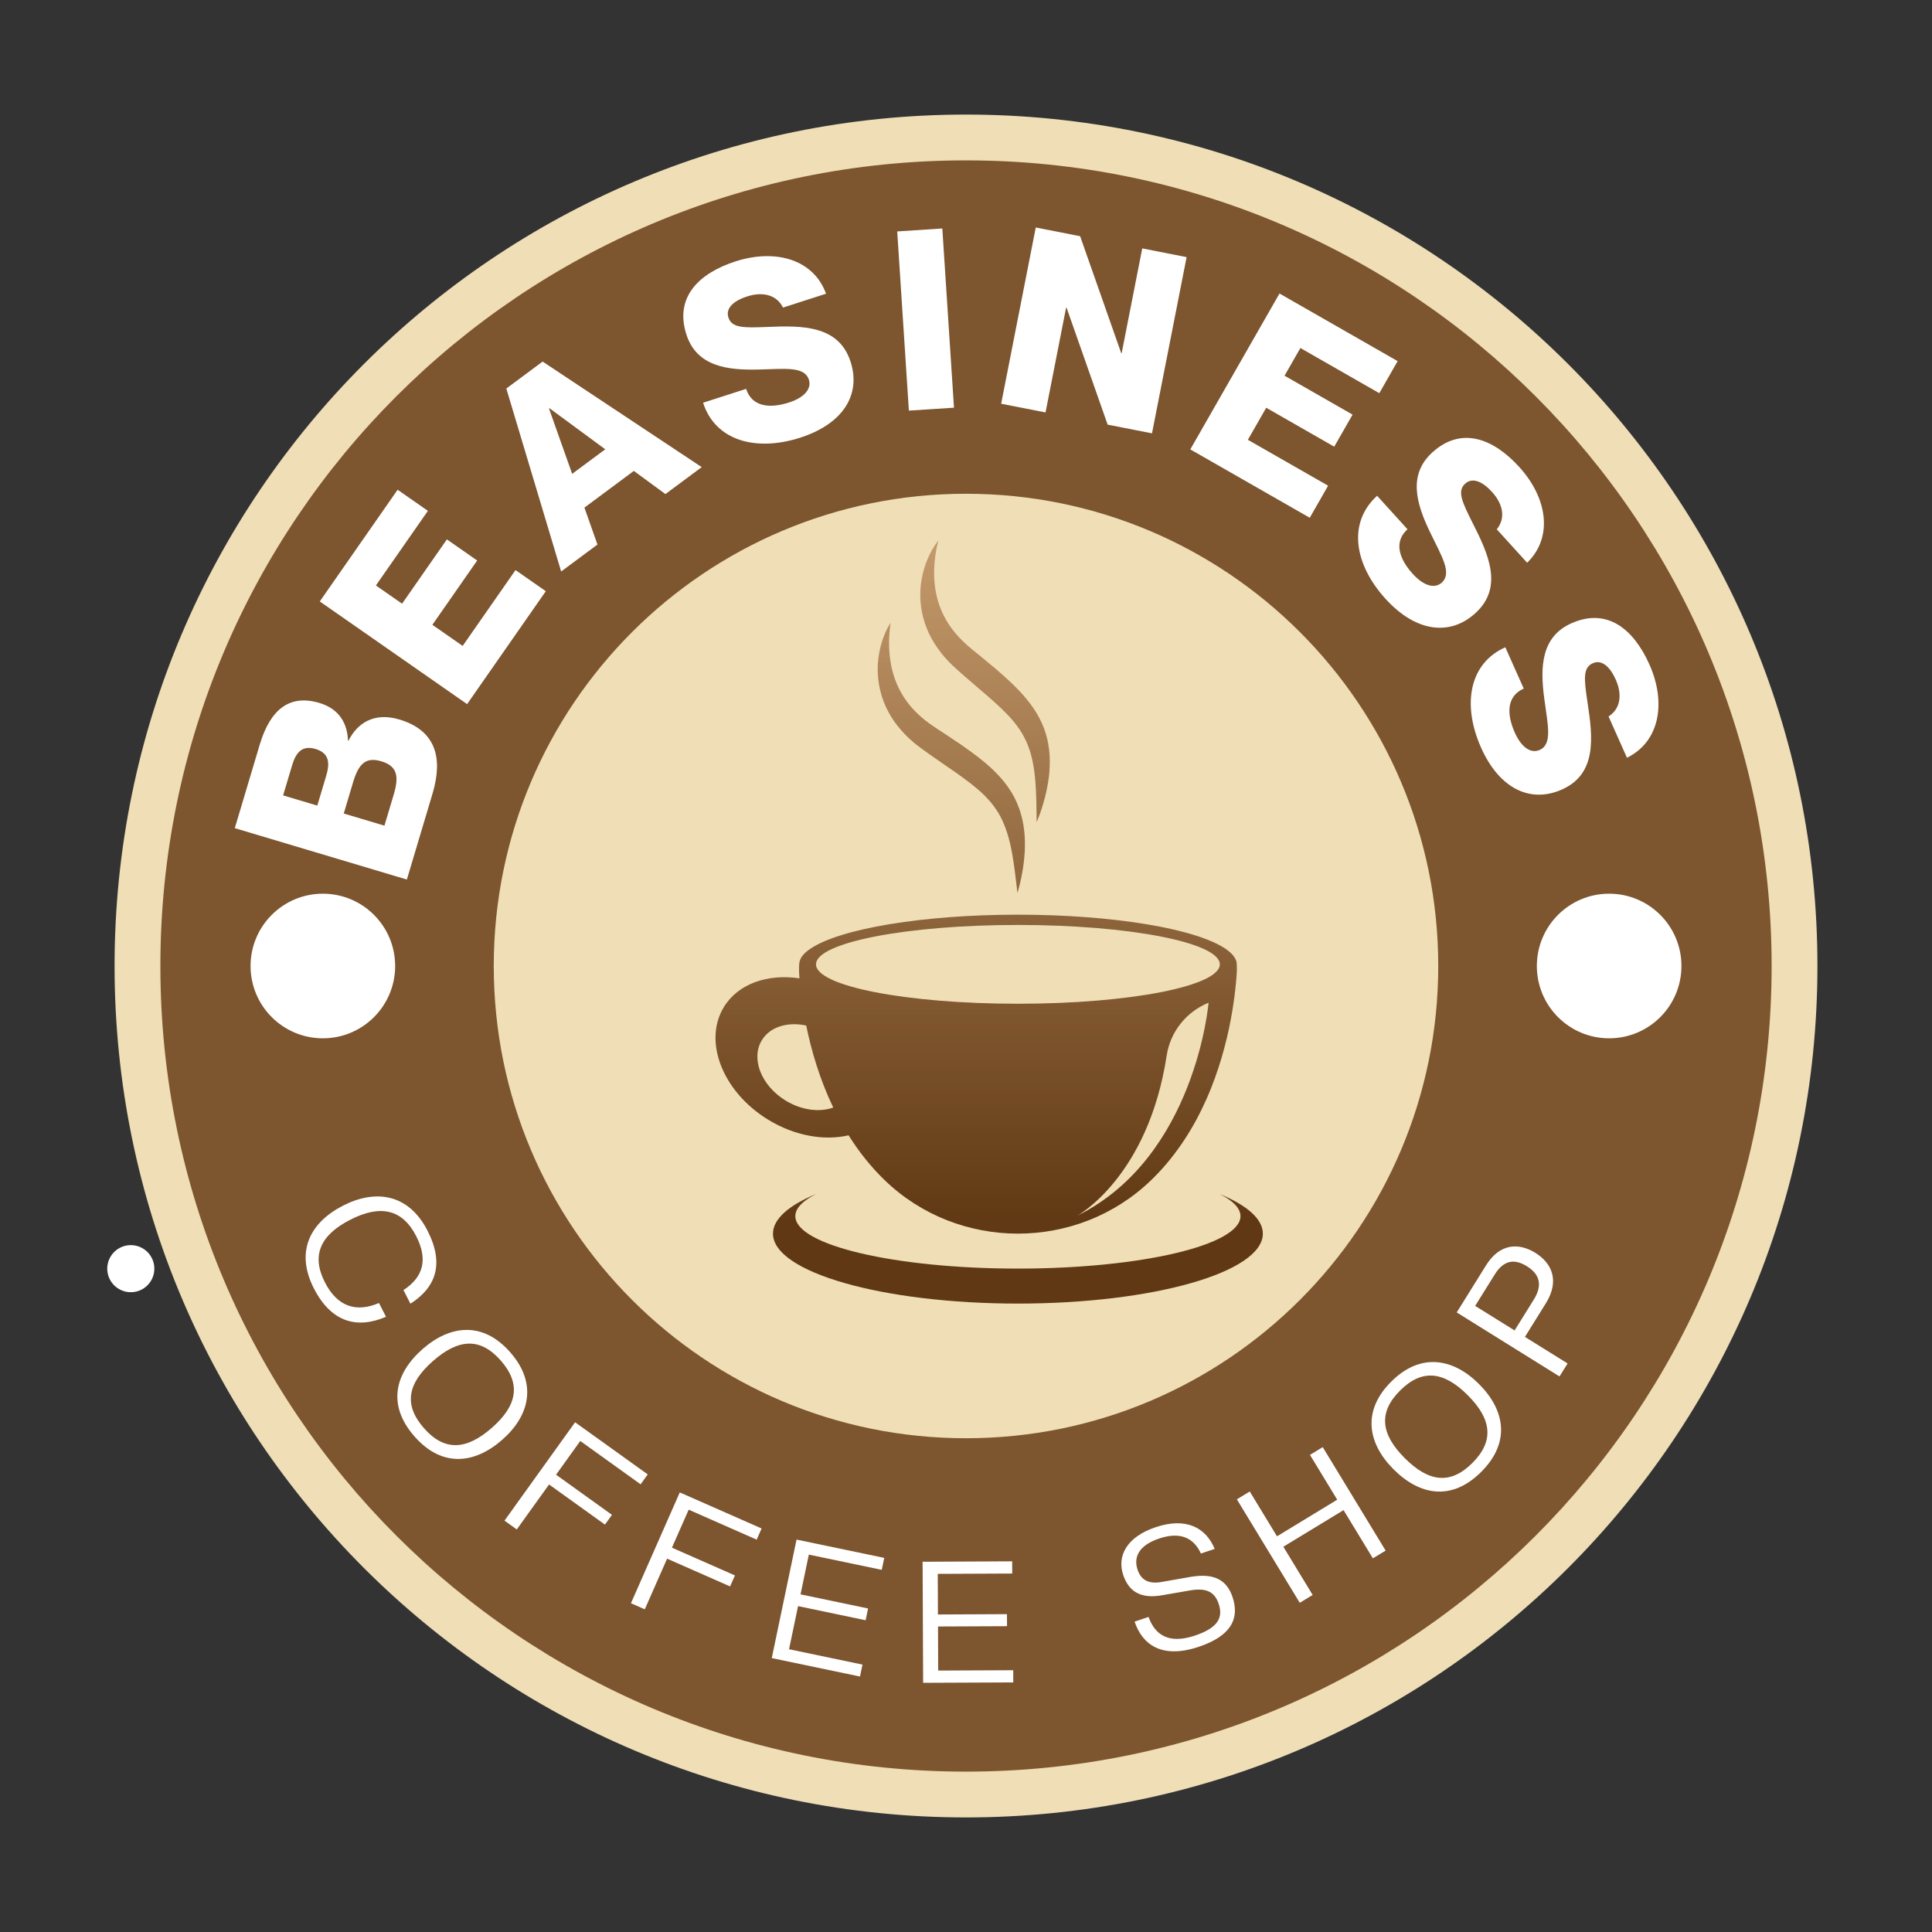 <svg xmlns="http://www.w3.org/2000/svg" xmlns:xlink="http://www.w3.org/1999/xlink" width="500" zoomAndPan="magnify" viewBox="0 0 375 375" height="500" preserveAspectRatio="xMidYMid meet" version="1.0"><rect x="0" y="0" width="375" height="375" fill="#333333" stroke="none"/><defs><g/><clipPath id="9544b34db8"><path d="M 22.238 22.238 L 352.762 22.238 L 352.762 352.762 L 22.238 352.762 Z M 22.238 22.238 " clip-rule="nonzero"/></clipPath><clipPath id="1c02bfc04d"><path d="M 187.5 22.238 C 96.23 22.238 22.238 96.23 22.238 187.5 C 22.238 278.77 96.23 352.762 187.5 352.762 C 278.77 352.762 352.762 278.77 352.762 187.5 C 352.762 96.23 278.77 22.238 187.5 22.238 Z M 187.5 22.238 " clip-rule="nonzero"/></clipPath><clipPath id="982b2a4ca9"><path d="M 31.129 31.129 L 343.871 31.129 L 343.871 343.871 L 31.129 343.871 Z M 31.129 31.129 " clip-rule="nonzero"/></clipPath><clipPath id="fe6c3a07f0"><path d="M 187.5 31.129 C 101.137 31.129 31.129 101.137 31.129 187.5 C 31.129 273.863 101.137 343.871 187.5 343.871 C 273.863 343.871 343.871 273.863 343.871 187.5 C 343.871 101.137 273.863 31.129 187.5 31.129 Z M 187.5 31.129 " clip-rule="nonzero"/></clipPath><clipPath id="0954e59469"><path d="M 95.836 95.836 L 279.164 95.836 L 279.164 279.164 L 95.836 279.164 Z M 95.836 95.836 " clip-rule="nonzero"/></clipPath><clipPath id="332fb04d73"><path d="M 187.5 95.836 C 136.875 95.836 95.836 136.875 95.836 187.5 C 95.836 238.125 136.875 279.164 187.5 279.164 C 238.125 279.164 279.164 238.125 279.164 187.5 C 279.164 136.875 238.125 95.836 187.5 95.836 Z M 187.5 95.836 " clip-rule="nonzero"/></clipPath><clipPath id="67bda797e4"><path d="M 48.633 173.465 L 76.699 173.465 L 76.699 201.535 L 48.633 201.535 Z M 48.633 173.465 " clip-rule="nonzero"/></clipPath><clipPath id="6e0f1f5181"><path d="M 62.668 173.465 C 54.918 173.465 48.633 179.75 48.633 187.5 C 48.633 195.25 54.918 201.535 62.668 201.535 C 70.418 201.535 76.699 195.25 76.699 187.5 C 76.699 179.75 70.418 173.465 62.668 173.465 Z M 62.668 173.465 " clip-rule="nonzero"/></clipPath><clipPath id="313c3a1c1d"><path d="M 298.301 173.465 L 326.367 173.465 L 326.367 201.535 L 298.301 201.535 Z M 298.301 173.465 " clip-rule="nonzero"/></clipPath><clipPath id="b426d569ab"><path d="M 312.332 173.465 C 304.582 173.465 298.301 179.75 298.301 187.5 C 298.301 195.25 304.582 201.535 312.332 201.535 C 320.082 201.535 326.367 195.25 326.367 187.5 C 326.367 179.75 320.082 173.465 312.332 173.465 Z M 312.332 173.465 " clip-rule="nonzero"/></clipPath><clipPath id="17ffbd4764"><path d="M 150.035 231.754 L 245.113 231.754 L 245.113 253.023 L 150.035 253.023 Z M 150.035 231.754 " clip-rule="nonzero"/></clipPath><clipPath id="82a63e1b1f"><path d="M 158.41 231.754 C 155.824 233.059 154.371 234.516 154.371 236.051 C 154.371 241.676 173.715 246.234 197.574 246.234 C 221.434 246.234 240.777 241.676 240.777 236.051 C 240.777 234.516 239.324 233.059 236.738 231.754 C 242.016 233.941 245.117 236.59 245.117 239.449 C 245.117 246.945 223.828 253.023 197.574 253.023 C 171.316 253.023 150.035 246.945 150.035 239.449 C 150.035 236.59 153.133 233.941 158.41 231.754 Z M 158.41 231.754 " clip-rule="nonzero"/></clipPath><clipPath id="d73f00d80a"><path d="M 158.41 231.754 C 155.824 233.059 154.371 234.516 154.371 236.051 C 154.371 241.676 173.715 246.234 197.574 246.234 C 221.434 246.234 240.777 241.676 240.777 236.051 C 240.777 234.516 239.324 233.059 236.738 231.754 C 242.016 233.941 245.117 236.59 245.117 239.449 C 245.117 246.945 223.828 253.023 197.574 253.023 C 171.316 253.023 150.035 246.945 150.035 239.449 C 150.035 236.59 153.133 233.941 158.41 231.754 " clip-rule="nonzero"/></clipPath><linearGradient x1="0.964" gradientTransform="matrix(0, 135.141, -135.311, 0, 197.574, 101.501)" y1="0" x2="1.121" gradientUnits="userSpaceOnUse" y2="0" id="c26c8b6d6e"><stop stop-opacity="1" stop-color="rgb(39.2%, 23.499%, 8.6%)" offset="0"/><stop stop-opacity="1" stop-color="rgb(39.005%, 23.303%, 8.6%)" offset="0.031"/><stop stop-opacity="1" stop-color="rgb(38.803%, 23.103%, 8.6%)" offset="0.062"/><stop stop-opacity="1" stop-color="rgb(38.606%, 22.906%, 8.406%)" offset="0.094"/><stop stop-opacity="1" stop-color="rgb(38.406%, 22.707%, 8.206%)" offset="0.125"/><stop stop-opacity="1" stop-color="rgb(38.303%, 22.627%, 8.102%)" offset="0.141"/><stop stop-opacity="1" stop-color="rgb(38.107%, 22.479%, 7.907%)" offset="0.156"/><stop stop-opacity="1" stop-color="rgb(38.002%, 22.401%, 7.802%)" offset="0.188"/><stop stop-opacity="1" stop-color="rgb(37.901%, 22.302%, 7.726%)" offset="0.219"/><stop stop-opacity="1" stop-color="rgb(37.703%, 22.104%, 7.578%)" offset="0.25"/><stop stop-opacity="1" stop-color="rgb(37.601%, 22%, 7.5%)" offset="0.5"/><stop stop-opacity="1" stop-color="rgb(37.599%, 21.999%, 7.5%)" offset="1"/></linearGradient><clipPath id="859ca80fc8"><path d="M 170.195 120.875 L 199 120.875 L 199 173.297 L 170.195 173.297 Z M 170.195 120.875 " clip-rule="nonzero"/></clipPath><clipPath id="f5c03f447b"><path d="M 172.871 120.875 C 172.141 122.004 171.59 123.262 171.184 124.57 C 170.77 125.879 170.52 127.25 170.406 128.652 C 170.195 131.457 170.688 134.398 171.895 137.078 C 172.055 137.406 172.203 137.746 172.379 138.07 L 172.918 139.031 C 173.113 139.344 173.316 139.645 173.523 139.953 C 173.727 140.258 173.957 140.539 174.176 140.836 C 175.078 141.992 176.094 143.059 177.203 143.988 C 177.469 144.234 177.754 144.457 178.043 144.672 C 178.324 144.887 178.625 145.125 178.891 145.316 L 180.504 146.473 L 183.727 148.715 C 184.801 149.445 185.859 150.172 186.871 150.922 C 187.895 151.652 188.867 152.418 189.781 153.195 C 190.703 153.973 191.527 154.805 192.273 155.68 C 192.652 156.117 192.992 156.578 193.309 157.055 C 193.637 157.523 193.93 158.02 194.203 158.535 C 195.289 160.594 195.961 162.992 196.426 165.5 C 196.898 168.016 197.152 170.637 197.488 173.297 C 197.68 172.656 197.844 172.008 198.008 171.355 C 198.152 170.703 198.305 170.051 198.414 169.387 C 198.664 168.059 198.809 166.715 198.898 165.352 C 199.043 162.633 198.82 159.77 197.844 156.984 C 197.594 156.293 197.305 155.609 196.973 154.945 C 196.637 154.285 196.254 153.641 195.84 153.031 C 195.02 151.797 194.039 150.703 193.031 149.699 C 192.016 148.695 190.938 147.805 189.863 146.953 C 188.777 146.121 187.68 145.34 186.59 144.578 L 183.305 142.375 L 181.66 141.305 C 181.387 141.129 181.164 140.961 180.91 140.793 C 180.672 140.621 180.414 140.465 180.188 140.277 C 178.297 138.867 176.629 137.207 175.383 135.234 C 174.125 133.27 173.273 131.004 172.867 128.559 C 172.469 126.109 172.457 123.512 172.871 120.875 Z M 172.871 120.875 " clip-rule="nonzero"/></clipPath><clipPath id="7eabd74393"><path d="M 172.871 120.875 C 172.141 122.004 171.59 123.262 171.184 124.57 C 170.77 125.879 170.52 127.25 170.406 128.652 C 170.195 131.457 170.688 134.398 171.895 137.078 C 172.055 137.406 172.203 137.746 172.379 138.07 L 172.918 139.031 C 173.113 139.344 173.316 139.645 173.523 139.953 C 173.727 140.258 173.957 140.539 174.176 140.836 C 175.078 141.992 176.094 143.059 177.203 143.988 C 177.469 144.234 177.754 144.457 178.043 144.672 C 178.324 144.887 178.625 145.125 178.891 145.316 L 180.504 146.473 L 183.727 148.715 C 184.801 149.445 185.859 150.172 186.871 150.922 C 187.895 151.652 188.867 152.418 189.781 153.195 C 190.703 153.973 191.527 154.805 192.273 155.68 C 192.652 156.117 192.992 156.578 193.309 157.055 C 193.637 157.523 193.93 158.02 194.203 158.535 C 195.289 160.594 195.961 162.992 196.426 165.5 C 196.898 168.016 197.152 170.637 197.488 173.297 C 197.68 172.656 197.844 172.008 198.008 171.355 C 198.152 170.703 198.305 170.051 198.414 169.387 C 198.664 168.059 198.809 166.715 198.898 165.352 C 199.043 162.633 198.82 159.77 197.844 156.984 C 197.594 156.293 197.305 155.609 196.973 154.945 C 196.637 154.285 196.254 153.641 195.84 153.031 C 195.02 151.797 194.039 150.703 193.031 149.699 C 192.016 148.695 190.938 147.805 189.863 146.953 C 188.777 146.121 187.68 145.34 186.59 144.578 L 183.305 142.375 L 181.66 141.305 C 181.387 141.129 181.164 140.961 180.91 140.793 C 180.672 140.621 180.414 140.465 180.188 140.277 C 178.297 138.867 176.629 137.207 175.383 135.234 C 174.125 133.27 173.273 131.004 172.867 128.559 C 172.469 126.109 172.457 123.512 172.871 120.875 " clip-rule="nonzero"/></clipPath><linearGradient x1="0.143" gradientTransform="matrix(0, 135.141, -135.311, 0, 184.648, 101.501)" y1="0" x2="0.531" gradientUnits="userSpaceOnUse" y2="0" id="a5e1eac057"><stop stop-opacity="1" stop-color="rgb(71.799%, 55.675%, 37.599%)" offset="0"/><stop stop-opacity="1" stop-color="rgb(71.791%, 55.487%, 37.593%)" offset="0.016"/><stop stop-opacity="1" stop-color="rgb(71.591%, 55.284%, 37.442%)" offset="0.031"/><stop stop-opacity="1" stop-color="rgb(71.388%, 55.084%, 37.288%)" offset="0.047"/><stop stop-opacity="1" stop-color="rgb(71.188%, 54.893%, 37.088%)" offset="0.062"/><stop stop-opacity="1" stop-color="rgb(70.999%, 54.782%, 36.899%)" offset="0.07"/><stop stop-opacity="1" stop-color="rgb(70.985%, 54.575%, 36.885%)" offset="0.078"/><stop stop-opacity="1" stop-color="rgb(70.876%, 54.375%, 36.775%)" offset="0.086"/><stop stop-opacity="1" stop-color="rgb(70.679%, 54.187%, 36.588%)" offset="0.094"/><stop stop-opacity="1" stop-color="rgb(70.39%, 54.082%, 36.482%)" offset="0.109"/><stop stop-opacity="1" stop-color="rgb(70.187%, 53.882%, 36.272%)" offset="0.125"/><stop stop-opacity="1" stop-color="rgb(70.079%, 53.699%, 35.979%)" offset="0.133"/><stop stop-opacity="1" stop-color="rgb(69.882%, 53.691%, 35.789%)" offset="0.141"/><stop stop-opacity="1" stop-color="rgb(69.679%, 53.58%, 35.699%)" offset="0.148"/><stop stop-opacity="1" stop-color="rgb(69.487%, 53.372%, 35.684%)" offset="0.156"/><stop stop-opacity="1" stop-color="rgb(69.388%, 53.084%, 35.484%)" offset="0.172"/><stop stop-opacity="1" stop-color="rgb(69.188%, 52.893%, 35.294%)" offset="0.188"/><stop stop-opacity="1" stop-color="rgb(68.999%, 52.783%, 35.184%)" offset="0.195"/><stop stop-opacity="1" stop-color="rgb(68.985%, 52.579%, 34.99%)" offset="0.203"/><stop stop-opacity="1" stop-color="rgb(68.777%, 52.339%, 34.891%)" offset="0.219"/><stop stop-opacity="1" stop-color="rgb(68.39%, 52.182%, 34.689%)" offset="0.234"/><stop stop-opacity="1" stop-color="rgb(68.187%, 51.982%, 34.488%)" offset="0.25"/><stop stop-opacity="1" stop-color="rgb(67.987%, 51.791%, 34.288%)" offset="0.266"/><stop stop-opacity="1" stop-color="rgb(67.799%, 51.682%, 34.099%)" offset="0.273"/><stop stop-opacity="1" stop-color="rgb(67.789%, 51.474%, 34.085%)" offset="0.281"/><stop stop-opacity="1" stop-color="rgb(67.628%, 51.184%, 33.876%)" offset="0.297"/><stop stop-opacity="1" stop-color="rgb(67.29%, 50.993%, 33.49%)" offset="0.312"/><stop stop-opacity="1" stop-color="rgb(67.087%, 50.793%, 33.287%)" offset="0.328"/><stop stop-opacity="1" stop-color="rgb(66.977%, 50.6%, 33.177%)" offset="0.336"/><stop stop-opacity="1" stop-color="rgb(66.78%, 50.591%, 32.99%)" offset="0.344"/><stop stop-opacity="1" stop-color="rgb(66.579%, 50.478%, 32.899%)" offset="0.352"/><stop stop-opacity="1" stop-color="rgb(66.386%, 50.27%, 32.883%)" offset="0.359"/><stop stop-opacity="1" stop-color="rgb(66.289%, 49.983%, 32.683%)" offset="0.375"/><stop stop-opacity="1" stop-color="rgb(66.089%, 49.792%, 32.494%)" offset="0.391"/><stop stop-opacity="1" stop-color="rgb(65.886%, 49.593%, 32.344%)" offset="0.406"/><stop stop-opacity="1" stop-color="rgb(65.677%, 49.39%, 32.19%)" offset="0.422"/><stop stop-opacity="1" stop-color="rgb(65.289%, 49.185%, 31.99%)" offset="0.438"/><stop stop-opacity="1" stop-color="rgb(65.086%, 48.795%, 31.787%)" offset="0.453"/><stop stop-opacity="1" stop-color="rgb(64.978%, 48.599%, 31.677%)" offset="0.461"/><stop stop-opacity="1" stop-color="rgb(64.789%, 48.592%, 31.48%)" offset="0.469"/><stop stop-opacity="1" stop-color="rgb(64.684%, 48.392%, 31.19%)" offset="0.484"/><stop stop-opacity="1" stop-color="rgb(64.473%, 48.189%, 30.989%)" offset="0.5"/><stop stop-opacity="1" stop-color="rgb(64.088%, 47.984%, 30.789%)" offset="0.516"/><stop stop-opacity="1" stop-color="rgb(63.885%, 47.644%, 30.586%)" offset="0.531"/><stop stop-opacity="1" stop-color="rgb(63.676%, 47.49%, 30.385%)" offset="0.547"/><stop stop-opacity="1" stop-color="rgb(63.29%, 47.29%, 30.194%)" offset="0.562"/><stop stop-opacity="1" stop-color="rgb(63.1%, 47.099%, 30.086%)" offset="0.57"/><stop stop-opacity="1" stop-color="rgb(63.087%, 47.087%, 29.89%)" offset="0.578"/><stop stop-opacity="1" stop-color="rgb(62.978%, 46.979%, 29.799%)" offset="0.586"/><stop stop-opacity="1" stop-color="rgb(62.79%, 46.782%, 29.791%)" offset="0.594"/><stop stop-opacity="1" stop-color="rgb(62.688%, 46.492%, 29.591%)" offset="0.609"/><stop stop-opacity="1" stop-color="rgb(62.527%, 46.289%, 29.388%)" offset="0.625"/><stop stop-opacity="1" stop-color="rgb(62.189%, 46.089%, 29.184%)" offset="0.641"/><stop stop-opacity="1" stop-color="rgb(61.986%, 45.886%, 28.793%)" offset="0.656"/><stop stop-opacity="1" stop-color="rgb(61.778%, 45.677%, 28.59%)" offset="0.672"/><stop stop-opacity="1" stop-color="rgb(61.391%, 45.29%, 28.391%)" offset="0.688"/><stop stop-opacity="1" stop-color="rgb(61.188%, 45.087%, 28.188%)" offset="0.703"/><stop stop-opacity="1" stop-color="rgb(60.988%, 44.881%, 27.988%)" offset="0.719"/><stop stop-opacity="1" stop-color="rgb(60.785%, 44.492%, 27.788%)" offset="0.734"/><stop stop-opacity="1" stop-color="rgb(60.576%, 44.289%, 27.638%)" offset="0.75"/><stop stop-opacity="1" stop-color="rgb(60.19%, 44.089%, 27.493%)" offset="0.766"/><stop stop-opacity="1" stop-color="rgb(59.987%, 43.886%, 27.293%)" offset="0.781"/><stop stop-opacity="1" stop-color="rgb(59.787%, 43.678%, 27.09%)" offset="0.797"/><stop stop-opacity="1" stop-color="rgb(59.596%, 43.291%, 26.888%)" offset="0.812"/><stop stop-opacity="1" stop-color="rgb(59.488%, 43.1%, 26.588%)" offset="0.82"/><stop stop-opacity="1" stop-color="rgb(59.28%, 43.088%, 26.392%)" offset="0.828"/><stop stop-opacity="1" stop-color="rgb(58.987%, 42.888%, 26.292%)" offset="0.844"/><stop stop-opacity="1" stop-color="rgb(58.784%, 42.688%, 26.093%)" offset="0.859"/><stop stop-opacity="1" stop-color="rgb(58.575%, 42.529%, 25.89%)" offset="0.875"/><stop stop-opacity="1" stop-color="rgb(58.189%, 42.191%, 25.69%)" offset="0.891"/><stop stop-opacity="1" stop-color="rgb(57.986%, 41.988%, 25.487%)" offset="0.906"/><stop stop-opacity="1" stop-color="rgb(57.784%, 41.785%, 25.284%)" offset="0.938"/><stop stop-opacity="1" stop-color="rgb(57.516%, 41.489%, 24.989%)" offset="0.945"/><stop stop-opacity="1" stop-color="rgb(57.358%, 41.281%, 24.792%)" offset="0.953"/><stop stop-opacity="1" stop-color="rgb(57.088%, 40.988%, 24.693%)" offset="0.969"/><stop stop-opacity="1" stop-color="rgb(56.898%, 40.799%, 24.582%)" offset="0.977"/><stop stop-opacity="1" stop-color="rgb(56.885%, 40.785%, 24.374%)" offset="0.984"/><stop stop-opacity="1" stop-color="rgb(56.685%, 40.585%, 24.086%)" offset="1"/></linearGradient><clipPath id="2dbe09dac9"><path d="M 178.566 104.902 L 203.941 104.902 L 203.941 159.578 L 178.566 159.578 Z M 178.566 104.902 " clip-rule="nonzero"/></clipPath><clipPath id="d01878273e"><path d="M 182.148 104.902 C 181.305 105.949 180.629 107.145 180.09 108.402 C 179.543 109.66 179.148 111 178.895 112.383 C 178.395 115.148 178.578 118.125 179.504 120.914 C 179.629 121.262 179.742 121.613 179.883 121.953 L 180.316 122.965 C 180.48 123.293 180.652 123.621 180.824 123.945 C 180.996 124.27 181.199 124.574 181.383 124.891 C 182.16 126.129 183.062 127.297 184.07 128.336 C 184.309 128.609 184.57 128.855 184.832 129.102 C 185.094 129.344 185.367 129.609 185.613 129.828 L 187.098 131.148 L 190.07 133.711 C 191.062 134.547 192.039 135.383 192.969 136.23 C 193.914 137.062 194.805 137.922 195.633 138.793 C 196.465 139.66 197.203 140.574 197.855 141.52 C 198.184 141.992 198.473 142.484 198.742 142.992 C 199.02 143.496 199.258 144.02 199.473 144.559 C 200.348 146.719 200.762 149.172 200.969 151.715 C 201.18 154.27 201.164 156.902 201.219 159.578 C 201.477 158.961 201.707 158.332 201.938 157.703 C 202.148 157.07 202.367 156.43 202.543 155.785 C 202.93 154.492 203.215 153.172 203.441 151.824 C 203.867 149.129 203.941 146.262 203.258 143.391 C 203.082 142.676 202.867 141.969 202.602 141.273 C 202.34 140.578 202.023 139.902 201.672 139.25 C 200.984 137.941 200.121 136.75 199.223 135.648 C 198.316 134.543 197.336 133.547 196.355 132.594 C 195.359 131.648 194.355 130.762 193.348 129.891 L 190.305 127.359 L 188.777 126.129 C 188.527 125.918 188.32 125.734 188.09 125.543 C 187.867 125.344 187.629 125.16 187.422 124.953 C 185.688 123.359 184.199 121.531 183.164 119.441 C 182.113 117.359 181.504 115.02 181.352 112.539 C 181.207 110.066 181.461 107.484 182.148 104.902 Z M 182.148 104.902 " clip-rule="nonzero"/></clipPath><clipPath id="5b2dff6b79"><path d="M 182.148 104.902 C 181.305 105.949 180.629 107.145 180.09 108.402 C 179.543 109.66 179.148 111 178.895 112.383 C 178.395 115.148 178.578 118.125 179.504 120.914 C 179.629 121.262 179.742 121.613 179.883 121.953 L 180.316 122.965 C 180.48 123.293 180.652 123.621 180.824 123.945 C 180.996 124.27 181.199 124.574 181.383 124.891 C 182.16 126.129 183.062 127.297 184.07 128.336 C 184.309 128.609 184.57 128.855 184.832 129.102 C 185.094 129.344 185.367 129.609 185.613 129.828 L 187.098 131.148 L 190.07 133.711 C 191.062 134.547 192.039 135.383 192.969 136.23 C 193.914 137.062 194.805 137.922 195.633 138.793 C 196.465 139.66 197.203 140.574 197.855 141.52 C 198.184 141.992 198.473 142.484 198.742 142.992 C 199.02 143.496 199.258 144.02 199.473 144.559 C 200.348 146.719 200.762 149.172 200.969 151.715 C 201.18 154.27 201.164 156.902 201.219 159.578 C 201.477 158.961 201.707 158.332 201.938 157.703 C 202.148 157.07 202.367 156.43 202.543 155.785 C 202.93 154.492 203.215 153.172 203.441 151.824 C 203.867 149.129 203.941 146.262 203.258 143.391 C 203.082 142.676 202.867 141.969 202.602 141.273 C 202.34 140.578 202.023 139.902 201.672 139.25 C 200.984 137.941 200.121 136.75 199.223 135.648 C 198.316 134.543 197.336 133.547 196.355 132.594 C 195.359 131.648 194.355 130.762 193.348 129.891 L 190.305 127.359 L 188.777 126.129 C 188.527 125.918 188.32 125.734 188.09 125.543 C 187.867 125.344 187.629 125.16 187.422 124.953 C 185.688 123.359 184.199 121.531 183.164 119.441 C 182.113 117.359 181.504 115.02 181.352 112.539 C 181.207 110.066 181.461 107.484 182.148 104.902 " clip-rule="nonzero"/></clipPath><linearGradient x1="0.025" gradientTransform="matrix(0, 135.141, -135.311, 0, 191.195, 101.501)" y1="0" x2="0.43" gradientUnits="userSpaceOnUse" y2="0" id="99d2f5aa8e"><stop stop-opacity="1" stop-color="rgb(76.5%, 59.999%, 41.989%)" offset="0"/><stop stop-opacity="1" stop-color="rgb(76.498%, 59.999%, 41.794%)" offset="0.016"/><stop stop-opacity="1" stop-color="rgb(76.395%, 59.999%, 41.599%)" offset="0.023"/><stop stop-opacity="1" stop-color="rgb(76.195%, 59.991%, 41.591%)" offset="0.031"/><stop stop-opacity="1" stop-color="rgb(76.096%, 59.789%, 41.391%)" offset="0.047"/><stop stop-opacity="1" stop-color="rgb(75.899%, 59.398%, 41.199%)" offset="0.062"/><stop stop-opacity="1" stop-color="rgb(75.7%, 59.201%, 41.096%)" offset="0.07"/><stop stop-opacity="1" stop-color="rgb(75.693%, 59.193%, 40.897%)" offset="0.078"/><stop stop-opacity="1" stop-color="rgb(75.493%, 58.992%, 40.797%)" offset="0.094"/><stop stop-opacity="1" stop-color="rgb(75.194%, 58.693%, 40.694%)" offset="0.102"/><stop stop-opacity="1" stop-color="rgb(74.994%, 58.495%, 40.486%)" offset="0.109"/><stop stop-opacity="1" stop-color="rgb(74.895%, 58.395%, 40.19%)" offset="0.125"/><stop stop-opacity="1" stop-color="rgb(74.696%, 58.197%, 39.999%)" offset="0.141"/><stop stop-opacity="1" stop-color="rgb(74.397%, 57.898%, 39.896%)" offset="0.148"/><stop stop-opacity="1" stop-color="rgb(74.196%, 57.697%, 39.696%)" offset="0.156"/><stop stop-opacity="1" stop-color="rgb(74.098%, 57.597%, 39.598%)" offset="0.172"/><stop stop-opacity="1" stop-color="rgb(73.901%, 57.451%, 39.401%)" offset="0.188"/><stop stop-opacity="1" stop-color="rgb(73.602%, 57.301%, 39.203%)" offset="0.195"/><stop stop-opacity="1" stop-color="rgb(73.398%, 57.295%, 39.195%)" offset="0.203"/><stop stop-opacity="1" stop-color="rgb(73.299%, 57.095%, 38.995%)" offset="0.219"/><stop stop-opacity="1" stop-color="rgb(73.195%, 56.796%, 38.696%)" offset="0.227"/><stop stop-opacity="1" stop-color="rgb(72.989%, 56.595%, 38.495%)" offset="0.234"/><stop stop-opacity="1" stop-color="rgb(72.691%, 56.497%, 38.397%)" offset="0.25"/><stop stop-opacity="1" stop-color="rgb(72.499%, 56.3%, 38.2%)" offset="0.266"/><stop stop-opacity="1" stop-color="rgb(72.423%, 56.001%, 38.002%)" offset="0.273"/><stop stop-opacity="1" stop-color="rgb(72.273%, 55.798%, 37.994%)" offset="0.281"/><stop stop-opacity="1" stop-color="rgb(72.003%, 55.504%, 37.794%)" offset="0.312"/><stop stop-opacity="1" stop-color="rgb(71.706%, 55.304%, 37.524%)" offset="0.32"/><stop stop-opacity="1" stop-color="rgb(71.5%, 55.296%, 37.375%)" offset="0.328"/><stop stop-opacity="1" stop-color="rgb(71.399%, 55.099%, 37.299%)" offset="0.344"/><stop stop-opacity="1" stop-color="rgb(71.297%, 54.8%, 37.196%)" offset="0.352"/><stop stop-opacity="1" stop-color="rgb(71.092%, 54.597%, 36.992%)" offset="0.359"/><stop stop-opacity="1" stop-color="rgb(70.793%, 54.498%, 36.693%)" offset="0.375"/><stop stop-opacity="1" stop-color="rgb(70.599%, 54.303%, 36.499%)" offset="0.391"/><stop stop-opacity="1" stop-color="rgb(70.5%, 54.004%, 36.4%)" offset="0.398"/><stop stop-opacity="1" stop-color="rgb(70.297%, 53.799%, 36.2%)" offset="0.406"/><stop stop-opacity="1" stop-color="rgb(69.998%, 53.699%, 36.099%)" offset="0.422"/><stop stop-opacity="1" stop-color="rgb(69.801%, 53.505%, 35.905%)" offset="0.438"/><stop stop-opacity="1" stop-color="rgb(69.702%, 53.209%, 35.706%)" offset="0.445"/><stop stop-opacity="1" stop-color="rgb(69.501%, 53.001%, 35.698%)" offset="0.453"/><stop stop-opacity="1" stop-color="rgb(69.202%, 52.899%, 35.503%)" offset="0.469"/><stop stop-opacity="1" stop-color="rgb(69.002%, 52.798%, 35.204%)" offset="0.477"/><stop stop-opacity="1" stop-color="rgb(68.994%, 52.599%, 34.999%)" offset="0.484"/><stop stop-opacity="1" stop-color="rgb(68.796%, 52.499%, 34.9%)" offset="0.5"/><stop stop-opacity="1" stop-color="rgb(68.407%, 52.353%, 34.705%)" offset="0.516"/><stop stop-opacity="1" stop-color="rgb(68.205%, 52.106%, 34.505%)" offset="0.523"/><stop stop-opacity="1" stop-color="rgb(68.198%, 51.901%, 34.497%)" offset="0.531"/><stop stop-opacity="1" stop-color="rgb(68.001%, 51.799%, 34.3%)" offset="0.547"/><stop stop-opacity="1" stop-color="rgb(67.802%, 51.607%, 34.102%)" offset="0.562"/><stop stop-opacity="1" stop-color="rgb(67.728%, 51.312%, 34.003%)" offset="0.57"/><stop stop-opacity="1" stop-color="rgb(67.578%, 51.105%, 33.804%)" offset="0.578"/><stop stop-opacity="1" stop-color="rgb(67.305%, 50.999%, 33.505%)" offset="0.594"/><stop stop-opacity="1" stop-color="rgb(67.104%, 50.9%, 33.304%)" offset="0.602"/><stop stop-opacity="1" stop-color="rgb(67.096%, 50.7%, 33.296%)" offset="0.609"/><stop stop-opacity="1" stop-color="rgb(66.899%, 50.6%, 33.099%)" offset="0.625"/><stop stop-opacity="1" stop-color="rgb(66.51%, 50.407%, 32.901%)" offset="0.641"/><stop stop-opacity="1" stop-color="rgb(66.307%, 50.111%, 32.803%)" offset="0.648"/><stop stop-opacity="1" stop-color="rgb(66.299%, 49.902%, 32.603%)" offset="0.656"/><stop stop-opacity="1" stop-color="rgb(66.104%, 49.799%, 32.5%)" offset="0.672"/><stop stop-opacity="1" stop-color="rgb(65.714%, 49.608%, 32.356%)" offset="0.688"/><stop stop-opacity="1" stop-color="rgb(65.509%, 49.315%, 32.112%)" offset="0.695"/><stop stop-opacity="1" stop-color="rgb(65.5%, 49.107%, 31.908%)" offset="0.703"/><stop stop-opacity="1" stop-color="rgb(65.306%, 49.001%, 31.801%)" offset="0.719"/><stop stop-opacity="1" stop-color="rgb(65.01%, 48.903%, 31.702%)" offset="0.727"/><stop stop-opacity="1" stop-color="rgb(64.803%, 48.701%, 31.502%)" offset="0.734"/><stop stop-opacity="1" stop-color="rgb(64.699%, 48.402%, 31.4%)" offset="0.75"/><stop stop-opacity="1" stop-color="rgb(64.508%, 48.203%, 31.209%)" offset="0.766"/><stop stop-opacity="1" stop-color="rgb(64.308%, 48.105%, 31.009%)" offset="0.773"/><stop stop-opacity="1" stop-color="rgb(64.299%, 47.906%, 31%)" offset="0.781"/><stop stop-opacity="1" stop-color="rgb(64.105%, 47.801%, 30.806%)" offset="0.797"/><stop stop-opacity="1" stop-color="rgb(63.716%, 47.658%, 30.417%)" offset="0.812"/><stop stop-opacity="1" stop-color="rgb(63.51%, 47.415%, 30.209%)" offset="0.82"/><stop stop-opacity="1" stop-color="rgb(63.499%, 47.211%, 30.199%)" offset="0.828"/><stop stop-opacity="1" stop-color="rgb(63.307%, 47.102%, 30.006%)" offset="0.844"/><stop stop-opacity="1" stop-color="rgb(63.013%, 47.003%, 29.807%)" offset="0.852"/><stop stop-opacity="1" stop-color="rgb(62.805%, 46.805%, 29.799%)" offset="0.859"/><stop stop-opacity="1" stop-color="rgb(62.7%, 46.506%, 29.605%)" offset="0.875"/><stop stop-opacity="1" stop-color="rgb(62.556%, 46.304%, 29.405%)" offset="0.891"/><stop stop-opacity="1" stop-color="rgb(62.314%, 46.207%, 29.306%)" offset="0.898"/><stop stop-opacity="1" stop-color="rgb(62.109%, 46.01%, 29.109%)" offset="0.906"/><stop stop-opacity="1" stop-color="rgb(62.003%, 45.711%, 28.81%)" offset="0.922"/><stop stop-opacity="1" stop-color="rgb(61.812%, 45.506%, 28.607%)" offset="0.938"/><stop stop-opacity="1" stop-color="rgb(61.52%, 45.409%, 28.508%)" offset="0.945"/><stop stop-opacity="1" stop-color="rgb(61.314%, 45.213%, 28.314%)" offset="0.953"/><stop stop-opacity="1" stop-color="rgb(61.205%, 45.103%, 28.204%)" offset="0.969"/><stop stop-opacity="1" stop-color="rgb(61.105%, 45.006%, 28.105%)" offset="0.977"/><stop stop-opacity="1" stop-color="rgb(60.909%, 44.809%, 27.908%)" offset="0.984"/><stop stop-opacity="1" stop-color="rgb(60.609%, 44.51%, 27.802%)" offset="1"/></linearGradient><clipPath id="eea7fbf5dc"><path d="M 138.613 177.539 L 240.082 177.539 L 240.082 239.656 L 138.613 239.656 Z M 138.613 177.539 " clip-rule="nonzero"/></clipPath><clipPath id="1d8b7624f9"><path d="M 147.879 201.895 C 149.48 199.273 152.91 198.281 156.488 199.055 C 157.465 203.836 159.078 209.438 161.738 214.977 C 159.09 215.926 155.609 215.523 152.496 213.625 C 147.754 210.73 145.688 205.48 147.879 201.895 Z M 158.383 187.18 C 158.383 182.957 175.93 179.531 197.574 179.531 C 219.219 179.531 236.766 182.957 236.766 187.18 C 236.766 191.402 219.219 194.828 197.574 194.828 C 175.93 194.828 158.383 191.402 158.383 187.18 Z M 209.066 235.98 C 209.066 235.98 222.836 228.527 226.453 204.867 C 227.152 200.289 230.219 196.438 234.496 194.66 C 234.523 194.648 234.555 194.637 234.582 194.625 C 234.582 194.625 232.094 224.578 209.066 235.98 Z M 149.133 217.352 C 154.301 220.504 160.023 221.449 164.711 220.363 C 166.629 223.418 168.922 226.363 171.672 229.027 C 186.004 242.918 209.148 242.918 223.477 229.027 C 223.621 228.891 223.766 228.746 223.906 228.605 C 224.48 228.035 225.043 227.445 225.582 226.844 C 226.117 226.246 226.637 225.637 227.137 225.016 C 227.633 224.398 228.113 223.77 228.578 223.129 C 229.039 222.5 229.48 221.855 229.91 221.203 C 230.332 220.559 230.738 219.906 231.133 219.242 C 231.52 218.59 231.898 217.922 232.258 217.254 C 232.613 216.59 232.953 215.922 233.281 215.246 C 233.605 214.582 233.914 213.91 234.215 213.234 C 234.512 212.566 234.793 211.902 235.062 211.223 C 235.324 210.562 235.578 209.895 235.82 209.23 C 236.059 208.57 236.285 207.914 236.5 207.25 C 236.711 206.605 236.914 205.957 237.109 205.305 C 237.297 204.672 237.473 204.039 237.641 203.398 C 237.809 202.781 237.965 202.168 238.113 201.547 C 238.254 200.949 238.391 200.348 238.52 199.746 C 238.641 199.176 238.758 198.598 238.867 198.023 C 238.973 197.473 239.07 196.922 239.164 196.371 C 239.25 195.852 239.332 195.332 239.41 194.809 C 239.48 194.324 239.551 193.832 239.613 193.344 C 239.668 192.891 239.723 192.438 239.773 191.984 C 239.82 191.574 239.863 191.156 239.902 190.746 C 239.938 190.375 239.969 190 240 189.629 C 240.035 189.125 240.07 188.613 240.078 188.109 C 240.082 187.832 240.059 187.555 240.055 187.273 C 240.051 187.02 240.043 186.789 239.965 186.543 C 239.863 186.23 239.707 185.934 239.512 185.668 C 239.289 185.352 239.016 185.07 238.727 184.816 C 238.379 184.512 238.008 184.238 237.621 183.992 C 237.168 183.703 236.695 183.441 236.215 183.203 C 235.66 182.93 235.094 182.68 234.52 182.449 C 233.871 182.191 233.219 181.957 232.551 181.734 C 231.82 181.492 231.078 181.273 230.332 181.066 C 229.516 180.844 228.695 180.633 227.871 180.445 C 226.98 180.234 226.082 180.047 225.188 179.871 C 224.223 179.684 223.258 179.512 222.289 179.355 C 215.324 178.215 206.797 177.539 197.574 177.539 C 188.355 177.539 179.824 178.215 172.859 179.355 C 172.711 179.375 172.562 179.402 172.41 179.43 C 170.762 179.707 169.113 180.023 167.484 180.398 C 166.059 180.723 164.648 181.09 163.254 181.527 C 162.086 181.891 160.93 182.301 159.812 182.793 C 158.922 183.188 158.047 183.629 157.242 184.184 C 156.641 184.594 156.062 185.074 155.633 185.672 C 155.242 186.219 155.109 186.891 155.094 187.555 C 155.07 188.336 155.113 189.117 155.172 189.895 C 149.016 188.984 143.289 190.914 140.512 195.453 C 136.422 202.145 140.281 211.949 149.133 217.352 Z M 149.133 217.352 " clip-rule="nonzero"/></clipPath><clipPath id="95c1b3e1f9"><path d="M 147.879 201.895 C 149.48 199.273 152.91 198.281 156.488 199.055 C 157.465 203.836 159.078 209.438 161.738 214.977 C 159.09 215.926 155.609 215.523 152.496 213.625 C 147.754 210.73 145.688 205.48 147.879 201.895 Z M 158.383 187.18 C 158.383 182.957 175.93 179.531 197.574 179.531 C 219.219 179.531 236.766 182.957 236.766 187.18 C 236.766 191.402 219.219 194.828 197.574 194.828 C 175.93 194.828 158.383 191.402 158.383 187.18 Z M 209.066 235.98 C 209.066 235.98 222.836 228.527 226.453 204.867 C 227.152 200.289 230.219 196.438 234.496 194.66 C 234.523 194.648 234.555 194.637 234.582 194.625 C 234.582 194.625 232.094 224.578 209.066 235.98 Z M 149.133 217.352 C 154.301 220.504 160.023 221.449 164.711 220.363 C 166.629 223.418 168.922 226.363 171.672 229.027 C 186.004 242.918 209.148 242.918 223.477 229.027 C 223.621 228.891 223.766 228.746 223.906 228.605 C 224.48 228.035 225.043 227.445 225.582 226.844 C 226.117 226.246 226.637 225.637 227.137 225.016 C 227.633 224.398 228.113 223.77 228.578 223.129 C 229.039 222.5 229.48 221.855 229.91 221.203 C 230.332 220.559 230.738 219.906 231.133 219.242 C 231.52 218.59 231.898 217.922 232.258 217.254 C 232.613 216.59 232.953 215.922 233.281 215.246 C 233.605 214.582 233.914 213.91 234.215 213.234 C 234.512 212.566 234.793 211.902 235.062 211.223 C 235.324 210.562 235.578 209.895 235.82 209.23 C 236.059 208.57 236.285 207.914 236.5 207.25 C 236.711 206.605 236.914 205.957 237.109 205.305 C 237.297 204.672 237.473 204.039 237.641 203.398 C 237.809 202.781 237.965 202.168 238.113 201.547 C 238.254 200.949 238.391 200.348 238.52 199.746 C 238.641 199.176 238.758 198.598 238.867 198.023 C 238.973 197.473 239.07 196.922 239.164 196.371 C 239.25 195.852 239.332 195.332 239.41 194.809 C 239.48 194.324 239.551 193.832 239.613 193.344 C 239.668 192.891 239.723 192.438 239.773 191.984 C 239.82 191.574 239.863 191.156 239.902 190.746 C 239.938 190.375 239.969 190 240 189.629 C 240.035 189.125 240.07 188.613 240.078 188.109 C 240.082 187.832 240.059 187.555 240.055 187.273 C 240.051 187.02 240.043 186.789 239.965 186.543 C 239.863 186.23 239.707 185.934 239.512 185.668 C 239.289 185.352 239.016 185.07 238.727 184.816 C 238.379 184.512 238.008 184.238 237.621 183.992 C 237.168 183.703 236.695 183.441 236.215 183.203 C 235.66 182.93 235.094 182.68 234.52 182.449 C 233.871 182.191 233.219 181.957 232.551 181.734 C 231.82 181.492 231.078 181.273 230.332 181.066 C 229.516 180.844 228.695 180.633 227.871 180.445 C 226.98 180.234 226.082 180.047 225.188 179.871 C 224.223 179.684 223.258 179.512 222.289 179.355 C 215.324 178.215 206.797 177.539 197.574 177.539 C 188.355 177.539 179.824 178.215 172.859 179.355 C 172.711 179.375 172.562 179.402 172.41 179.43 C 170.762 179.707 169.113 180.023 167.484 180.398 C 166.059 180.723 164.648 181.09 163.254 181.527 C 162.086 181.891 160.93 182.301 159.812 182.793 C 158.922 183.188 158.047 183.629 157.242 184.184 C 156.641 184.594 156.062 185.074 155.633 185.672 C 155.242 186.219 155.109 186.891 155.094 187.555 C 155.07 188.336 155.113 189.117 155.172 189.895 C 149.016 188.984 143.289 190.914 140.512 195.453 C 136.422 202.145 140.281 211.949 149.133 217.352 " clip-rule="nonzero"/></clipPath><linearGradient x1="0.563" gradientTransform="matrix(0, 135.141, -135.311, 0, 189.478, 101.501)" y1="0" x2="1.022" gradientUnits="userSpaceOnUse" y2="0" id="87b1dc2ca4"><stop stop-opacity="1" stop-color="rgb(55.299%, 39.2%, 22.699%)" offset="0"/><stop stop-opacity="1" stop-color="rgb(55.122%, 39.021%, 22.699%)" offset="0.016"/><stop stop-opacity="1" stop-color="rgb(54.848%, 38.821%, 22.643%)" offset="0.023"/><stop stop-opacity="1" stop-color="rgb(54.651%, 38.799%, 22.513%)" offset="0.031"/><stop stop-opacity="1" stop-color="rgb(54.526%, 38.637%, 22.418%)" offset="0.047"/><stop stop-opacity="1" stop-color="rgb(54.352%, 38.29%, 22.252%)" offset="0.062"/><stop stop-opacity="1" stop-color="rgb(54.008%, 37.909%, 21.909%)" offset="0.078"/><stop stop-opacity="1" stop-color="rgb(53.625%, 37.657%, 21.657%)" offset="0.094"/><stop stop-opacity="1" stop-color="rgb(53.368%, 37.505%, 21.474%)" offset="0.109"/><stop stop-opacity="1" stop-color="rgb(53.183%, 37.239%, 21.158%)" offset="0.125"/><stop stop-opacity="1" stop-color="rgb(52.881%, 36.882%, 20.883%)" offset="0.141"/><stop stop-opacity="1" stop-color="rgb(52.527%, 36.597%, 20.706%)" offset="0.156"/><stop stop-opacity="1" stop-color="rgb(52.278%, 36.414%, 20.419%)" offset="0.172"/><stop stop-opacity="1" stop-color="rgb(52.127%, 36.142%, 20.113%)" offset="0.188"/><stop stop-opacity="1" stop-color="rgb(51.866%, 35.765%, 19.937%)" offset="0.203"/><stop stop-opacity="1" stop-color="rgb(51.482%, 35.437%, 19.681%)" offset="0.219"/><stop stop-opacity="1" stop-color="rgb(51.099%, 35.254%, 19.298%)" offset="0.234"/><stop stop-opacity="1" stop-color="rgb(50.754%, 35.014%, 18.954%)" offset="0.25"/><stop stop-opacity="1" stop-color="rgb(50.572%, 34.633%, 18.773%)" offset="0.266"/><stop stop-opacity="1" stop-color="rgb(50.36%, 34.273%, 18.559%)" offset="0.281"/><stop stop-opacity="1" stop-color="rgb(50.075%, 34.099%, 18.274%)" offset="0.289"/><stop stop-opacity="1" stop-color="rgb(49.876%, 34.088%, 18.086%)" offset="0.297"/><stop stop-opacity="1" stop-color="rgb(49.593%, 33.893%, 17.999%)" offset="0.312"/><stop stop-opacity="1" stop-color="rgb(49.402%, 33.521%, 17.816%)" offset="0.328"/><stop stop-opacity="1" stop-color="rgb(49.318%, 33.237%, 17.557%)" offset="0.336"/><stop stop-opacity="1" stop-color="rgb(49.139%, 33.04%, 17.404%)" offset="0.344"/><stop stop-opacity="1" stop-color="rgb(48.853%, 32.753%, 17.314%)" offset="0.359"/><stop stop-opacity="1" stop-color="rgb(48.569%, 32.533%, 17.235%)" offset="0.367"/><stop stop-opacity="1" stop-color="rgb(48.373%, 32.5%, 17.073%)" offset="0.375"/><stop stop-opacity="1" stop-color="rgb(48.087%, 32.387%, 16.786%)" offset="0.391"/><stop stop-opacity="1" stop-color="rgb(47.849%, 32.1%, 16.548%)" offset="0.406"/><stop stop-opacity="1" stop-color="rgb(47.702%, 31.732%, 16.368%)" offset="0.422"/><stop stop-opacity="1" stop-color="rgb(47.43%, 31.468%, 16.048%)" offset="0.438"/><stop stop-opacity="1" stop-color="rgb(47.072%, 31.293%, 15.779%)" offset="0.453"/><stop stop-opacity="1" stop-color="rgb(46.793%, 30.994%, 15.601%)" offset="0.469"/><stop stop-opacity="1" stop-color="rgb(46.608%, 30.611%, 15.311%)" offset="0.484"/><stop stop-opacity="1" stop-color="rgb(46.327%, 30.309%, 15.009%)" offset="0.5"/><stop stop-opacity="1" stop-color="rgb(45.943%, 30.124%, 14.824%)" offset="0.516"/><stop stop-opacity="1" stop-color="rgb(45.624%, 29.863%, 14.563%)" offset="0.531"/><stop stop-opacity="1" stop-color="rgb(45.448%, 29.489%, 14.238%)" offset="0.547"/><stop stop-opacity="1" stop-color="rgb(45.204%, 29.149%, 14.053%)" offset="0.562"/><stop stop-opacity="1" stop-color="rgb(44.823%, 28.967%, 13.823%)" offset="0.578"/><stop stop-opacity="1" stop-color="rgb(44.45%, 28.749%, 13.467%)" offset="0.594"/><stop stop-opacity="1" stop-color="rgb(44.164%, 28.464%, 13.3%)" offset="0.602"/><stop stop-opacity="1" stop-color="rgb(43.982%, 28.267%, 13.284%)" offset="0.609"/><stop stop-opacity="1" stop-color="rgb(43.898%, 27.985%, 13.083%)" offset="0.625"/><stop stop-opacity="1" stop-color="rgb(43.797%, 27.8%, 12.798%)" offset="0.633"/><stop stop-opacity="1" stop-color="rgb(43.599%, 27.8%, 12.599%)" offset="0.641"/><stop stop-opacity="1" stop-color="rgb(43.315%, 27.66%, 12.36%)" offset="0.656"/><stop stop-opacity="1" stop-color="rgb(42.943%, 27.339%, 12.21%)" offset="0.672"/><stop stop-opacity="1" stop-color="rgb(42.728%, 27.06%, 12.131%)" offset="0.68"/><stop stop-opacity="1" stop-color="rgb(42.699%, 26.863%, 11.963%)" offset="0.688"/><stop stop-opacity="1" stop-color="rgb(42.583%, 26.732%, 11.676%)" offset="0.703"/><stop stop-opacity="1" stop-color="rgb(42.291%, 26.558%, 11.444%)" offset="0.719"/><stop stop-opacity="1" stop-color="rgb(41.922%, 26.222%, 11.264%)" offset="0.734"/><stop stop-opacity="1" stop-color="rgb(41.663%, 25.838%, 10.938%)" offset="0.75"/><stop stop-opacity="1" stop-color="rgb(41.479%, 25.574%, 10.674%)" offset="0.766"/><stop stop-opacity="1" stop-color="rgb(41.171%, 25.389%, 10.489%)" offset="0.781"/><stop stop-opacity="1" stop-color="rgb(40.794%, 25.093%, 10.194%)" offset="0.797"/><stop stop-opacity="1" stop-color="rgb(40.416%, 24.716%, 9.903%)" offset="0.812"/><stop stop-opacity="1" stop-color="rgb(40.112%, 24.413%, 9.72%)" offset="0.828"/><stop stop-opacity="1" stop-color="rgb(39.934%, 24.234%, 9.454%)" offset="0.844"/><stop stop-opacity="1" stop-color="rgb(39.679%, 23.979%, 9.134%)" offset="0.859"/><stop stop-opacity="1" stop-color="rgb(39.294%, 23.595%, 8.949%)" offset="0.875"/><stop stop-opacity="1" stop-color="rgb(38.948%, 23.248%, 8.711%)" offset="0.891"/><stop stop-opacity="1" stop-color="rgb(38.765%, 23.065%, 8.36%)" offset="0.906"/><stop stop-opacity="1" stop-color="rgb(38.545%, 22.85%, 8.179%)" offset="0.922"/><stop stop-opacity="1" stop-color="rgb(38.173%, 22.528%, 7.974%)" offset="0.938"/><stop stop-opacity="1" stop-color="rgb(37.793%, 22.192%, 7.645%)" offset="1"/></linearGradient></defs><g clip-path="url(#9544b34db8)"><g clip-path="url(#1c02bfc04d)"><path fill="#efdeb6" d="M 22.238 22.238 L 352.762 22.238 L 352.762 352.762 L 22.238 352.762 Z M 22.238 22.238 " fill-opacity="1" fill-rule="nonzero"/></g></g><g clip-path="url(#982b2a4ca9)"><g clip-path="url(#fe6c3a07f0)"><path fill="#7d552e" d="M 31.129 31.129 L 343.871 31.129 L 343.871 343.871 L 31.129 343.871 Z M 31.129 31.129 " fill-opacity="1" fill-rule="nonzero"/></g></g><g fill="#ffffff" fill-opacity="1"><g transform="translate(78.289, 173.009)"><g><path d="M 0.684 -2.289 L 5.664 -18.965 C 7.73 -25.879 6.328 -31.234 -0.77 -33.355 C -5.77 -34.848 -9 -32.555 -10.652 -29.234 L -10.746 -29.262 C -10.855 -32.297 -12.188 -35.34 -16.297 -36.57 C -21.996 -38.27 -25.793 -35.438 -27.875 -28.477 L -32.715 -12.266 Z M -16.703 -16.641 L -23.336 -18.625 L -21.605 -24.418 C -20.91 -26.754 -19.789 -28.453 -17.035 -27.629 C -14.277 -26.805 -14.277 -24.77 -14.973 -22.434 Z M -3.672 -12.75 L -11.566 -15.105 L -9.766 -21.133 C -8.719 -24.637 -7.395 -26.176 -4.266 -25.238 C -1.133 -24.305 -0.824 -22.277 -1.871 -18.773 Z M -3.672 -12.75 "/></g></g></g><g fill="#ffffff" fill-opacity="1"><g transform="translate(89.298, 138.63)"><g><path d="M 1.367 -1.961 L 16.645 -23.879 L 10.762 -27.977 L 0.504 -13.258 L -5.375 -17.355 L 3.324 -29.836 L -2.559 -33.934 L -11.254 -21.453 L -16.336 -24.992 L -6.242 -39.473 L -12.121 -43.57 L -27.23 -21.891 Z M 1.367 -1.961 "/></g></g></g><g fill="#ffffff" fill-opacity="1"><g transform="translate(108.959, 110.899)"><g><path d="M -0.039 0.027 L 7.008 -5.203 L 4.477 -12.371 L 14.066 -19.492 L 20.199 -14.996 L 27.242 -20.23 L -3.637 -40.719 L -10.684 -35.484 Z M 2.098 -18.926 L -2.402 -31.613 L -2.324 -31.672 L 8.52 -23.691 Z M 2.098 -18.926 "/></g></g></g><g fill="#ffffff" fill-opacity="1"><g transform="translate(139.285, 89.299)"><g><path d="M 16.062 -4.355 C 24.371 -7.031 27.863 -12.715 25.816 -19.074 C 23.531 -26.172 16.422 -26.137 9.605 -25.836 C 5.055 -25.652 2.758 -25.629 2.098 -27.668 C 1.5 -29.527 3.195 -30.941 5.699 -31.75 C 8.902 -32.781 11.516 -31.984 12.695 -29.598 L 21.047 -32.289 C 18.648 -38.941 11.254 -41.066 3.504 -38.57 C -3.645 -36.27 -8.391 -31.613 -6.059 -24.375 C -4.086 -18.25 1.719 -17.406 7.965 -17.574 C 13.098 -17.691 16.867 -18.238 17.719 -15.594 C 18.258 -13.922 16.973 -12.18 13.867 -11.176 C 10.152 -9.98 6.672 -10.293 5.535 -13.82 L -2.816 -11.129 C -0.441 -3.75 7.434 -1.574 16.062 -4.355 Z M 16.062 -4.355 "/></g></g></g><g fill="#ffffff" fill-opacity="1"><g transform="translate(173.977, 79.859)"><g><path d="M 2.434 -0.16 L 11.191 -0.727 L 8.926 -35.512 L 0.172 -34.941 Z M 2.434 -0.16 "/></g></g></g><g fill="#ffffff" fill-opacity="1"><g transform="translate(191.981, 77.903)"><g><path d="M 2.344 0.461 L 10.957 2.152 L 14.949 -18.18 L 15.043 -18.164 L 23.012 4.52 L 31.621 6.207 L 38.34 -27.996 L 29.727 -29.688 L 25.734 -9.355 L 25.641 -9.375 L 17.672 -32.055 L 9.059 -33.746 Z M 2.344 0.461 "/></g></g></g><g fill="#ffffff" fill-opacity="1"><g transform="translate(228.962, 86.04)"><g><path d="M 2.074 1.188 L 25.262 14.457 L 28.82 8.234 L 13.25 -0.676 L 16.809 -6.895 L 30.012 0.66 L 33.57 -5.562 L 20.367 -13.117 L 23.445 -18.488 L 38.762 -9.723 L 42.32 -15.945 L 19.387 -29.07 Z M 2.074 1.188 "/></g></g></g><g fill="#ffffff" fill-opacity="1"><g transform="translate(258.322, 103.39)"><g><path d="M 10.598 12.832 C 16.465 19.293 23.086 20.129 28.031 15.641 C 33.555 10.625 30.586 4.164 27.496 -1.918 C 25.449 -5.988 24.48 -8.07 26.066 -9.512 C 27.512 -10.824 29.5 -9.863 31.27 -7.914 C 33.531 -5.426 33.887 -2.715 32.199 -0.656 L 38.098 5.84 C 43.168 0.906 42.051 -6.707 36.578 -12.734 C 31.531 -18.293 25.328 -20.695 19.699 -15.582 C 14.934 -11.258 16.562 -5.621 19.293 -0.004 C 21.52 4.625 23.574 7.832 21.52 9.699 C 20.219 10.879 18.102 10.434 15.906 8.016 C 13.281 5.125 12.129 1.828 14.871 -0.664 L 8.973 -7.16 C 3.234 -1.949 4.504 6.117 10.598 12.832 Z M 10.598 12.832 "/></g></g></g><g fill="#ffffff" fill-opacity="1"><g transform="translate(281.421, 129.639)"><g><path d="M 6.062 15.5 C 9.621 23.469 15.648 26.328 21.75 23.605 C 28.562 20.566 27.758 13.504 26.723 6.758 C 26.047 2.254 25.773 -0.027 27.734 -0.902 C 29.516 -1.695 31.105 -0.164 32.18 2.242 C 33.551 5.312 33.039 7.996 30.797 9.426 L 34.371 17.438 C 40.727 14.336 42.043 6.754 38.723 -0.68 C 35.664 -7.535 30.523 -11.758 23.578 -8.656 C 17.703 -6.031 17.488 -0.172 18.332 6.02 C 19 11.113 19.953 14.797 17.414 15.93 C 15.812 16.648 13.941 15.562 12.609 12.578 C 11.02 9.016 10.953 5.523 14.336 4.012 L 10.762 -4.004 C 3.68 -0.844 2.367 7.219 6.062 15.5 Z M 6.062 15.5 "/></g></g></g><g fill="#ffffff" fill-opacity="1"><g transform="translate(294.505, 163.488)"><g/></g></g><g clip-path="url(#0954e59469)"><g clip-path="url(#332fb04d73)"><path fill="#efdeb6" d="M 95.836 95.836 L 279.164 95.836 L 279.164 279.164 L 95.836 279.164 Z M 95.836 95.836 " fill-opacity="1" fill-rule="nonzero"/></g></g><g clip-path="url(#67bda797e4)"><g clip-path="url(#6e0f1f5181)"><path fill="#ffffff" d="M 48.633 173.465 L 76.699 173.465 L 76.699 201.535 L 48.633 201.535 Z M 48.633 173.465 " fill-opacity="1" fill-rule="nonzero"/></g></g><g clip-path="url(#313c3a1c1d)"><g clip-path="url(#b426d569ab)"><path fill="#ffffff" d="M 298.301 173.465 L 326.367 173.465 L 326.367 201.535 L 298.301 201.535 Z M 298.301 173.465 " fill-opacity="1" fill-rule="nonzero"/></g></g><g clip-path="url(#17ffbd4764)"><g clip-path="url(#82a63e1b1f)"><g clip-path="url(#d73f00d80a)"><path fill="url(#c26c8b6d6e)" d="M 245.113 231.754 L 150.035 231.754 L 150.035 253.023 L 245.113 253.023 Z M 245.113 231.754 " fill-rule="nonzero"/></g></g></g><g clip-path="url(#859ca80fc8)"><g clip-path="url(#f5c03f447b)"><g clip-path="url(#7eabd74393)"><path fill="url(#a5e1eac057)" d="M 199.043 120.875 L 170.195 120.875 L 170.195 173.297 L 199.043 173.297 Z M 199.043 120.875 " fill-rule="nonzero"/></g></g></g><g clip-path="url(#2dbe09dac9)"><g clip-path="url(#d01878273e)"><g clip-path="url(#5b2dff6b79)"><path fill="url(#99d2f5aa8e)" d="M 203.941 104.902 L 178.566 104.902 L 178.566 159.578 L 203.941 159.578 Z M 203.941 104.902 " fill-rule="nonzero"/></g></g></g><g clip-path="url(#eea7fbf5dc)"><g clip-path="url(#1d8b7624f9)"><g clip-path="url(#95c1b3e1f9)"><path fill="url(#87b1dc2ca4)" d="M 240.082 177.539 L 138.613 177.539 L 138.613 239.656 L 240.082 239.656 Z M 240.082 177.539 " fill-rule="nonzero"/></g></g></g><path fill="#ffffff" d="M 29.957 246.246 C 29.957 246.547 29.93 246.844 29.871 247.137 C 29.812 247.434 29.727 247.719 29.609 247.996 C 29.496 248.273 29.355 248.535 29.188 248.785 C 29.023 249.035 28.832 249.266 28.621 249.48 C 28.406 249.691 28.176 249.879 27.926 250.047 C 27.68 250.215 27.414 250.355 27.137 250.469 C 26.859 250.586 26.574 250.672 26.281 250.73 C 25.984 250.789 25.688 250.816 25.387 250.816 C 25.086 250.816 24.789 250.789 24.496 250.73 C 24.203 250.672 23.918 250.586 23.641 250.469 C 23.363 250.355 23.098 250.215 22.848 250.047 C 22.598 249.879 22.367 249.691 22.156 249.48 C 21.945 249.266 21.754 249.035 21.586 248.785 C 21.422 248.535 21.281 248.273 21.164 247.996 C 21.051 247.719 20.965 247.434 20.906 247.137 C 20.848 246.844 20.816 246.547 20.816 246.246 C 20.816 245.945 20.848 245.648 20.906 245.355 C 20.965 245.062 21.051 244.773 21.164 244.496 C 21.281 244.219 21.422 243.957 21.586 243.707 C 21.754 243.457 21.945 243.227 22.156 243.016 C 22.367 242.801 22.598 242.613 22.848 242.445 C 23.098 242.281 23.363 242.141 23.641 242.023 C 23.918 241.91 24.203 241.824 24.496 241.766 C 24.789 241.707 25.086 241.676 25.387 241.676 C 25.688 241.676 25.984 241.707 26.281 241.766 C 26.574 241.824 26.859 241.91 27.137 242.023 C 27.414 242.141 27.68 242.281 27.926 242.445 C 28.176 242.613 28.406 242.801 28.621 243.016 C 28.832 243.227 29.023 243.457 29.188 243.707 C 29.355 243.957 29.496 244.219 29.609 244.496 C 29.727 244.773 29.812 245.062 29.871 245.355 C 29.93 245.648 29.957 245.945 29.957 246.246 Z M 29.957 246.246 " fill-opacity="1" fill-rule="nonzero"/><g fill="#ffffff" fill-opacity="1"><g transform="translate(55.239, 237.622)"><g><path d="M 5.684 12.453 C 9.105 19.16 14.191 20.332 19.688 17.965 L 18.32 15.289 C 13.926 17.176 10.25 16.035 7.824 11.281 C 5.156 6.059 6.91 2.109 12.766 -0.883 C 18.617 -3.871 22.879 -2.91 25.547 2.316 C 27.859 6.848 26.941 10.254 23.074 12.781 L 24.422 15.426 C 29.359 12.273 31.043 7.723 27.75 1.27 C 24.07 -5.941 17.66 -6.836 11.367 -3.621 C 5.008 -0.375 2.004 5.246 5.684 12.453 Z M 5.684 12.453 "/></g></g></g><g fill="#ffffff" fill-opacity="1"><g transform="translate(71.899, 268.14)"><g><path d="M 8.539 10.656 C 13.922 16.797 20.262 15.984 25.574 11.328 C 30.812 6.738 32.527 0.488 27.145 -5.652 C 21.766 -11.789 15.395 -10.906 10.133 -6.297 C 4.789 -1.613 3.16 4.516 8.539 10.656 Z M 12.16 -3.984 C 17.129 -8.34 21.352 -8.562 25.312 -4.043 C 29.27 0.477 28.52 4.66 23.551 9.016 C 18.578 13.371 14.332 13.566 10.375 9.047 C 6.414 4.531 7.188 0.375 12.16 -3.984 Z M 12.16 -3.984 "/></g></g></g><g fill="#ffffff" fill-opacity="1"><g transform="translate(95.969, 293.753)"><g><path d="M 28.375 -5.648 L 29.754 -7.574 L 15.656 -17.691 L 1.953 1.402 L 4.336 3.113 L 10.602 -5.617 L 21.453 2.172 L 22.812 0.277 L 11.961 -7.512 L 16.66 -14.059 Z M 28.375 -5.648 "/></g></g></g><g fill="#ffffff" fill-opacity="1"><g transform="translate(120.268, 310.216)"><g><path d="M 26.602 -11.371 L 27.559 -13.539 L 11.676 -20.539 L 2.199 0.969 L 4.883 2.152 L 9.215 -7.68 L 21.441 -2.293 L 22.383 -4.426 L 10.156 -9.812 L 13.406 -17.188 Z M 26.602 -11.371 "/></g></g></g><g fill="#ffffff" fill-opacity="1"><g transform="translate(147.447, 321.343)"><g><path d="M 5.707 -1.227 L 7.457 -9.598 L 20.57 -6.855 L 21.047 -9.141 L 7.938 -11.879 L 9.547 -19.594 L 23.699 -16.637 L 24.184 -18.957 L 7.16 -22.512 L 2.352 0.492 L 19.477 4.07 L 19.961 1.754 Z M 5.707 -1.227 "/></g></g></g><g fill="#ffffff" fill-opacity="1"><g transform="translate(176.778, 326.646)"><g><path d="M 5.324 -2.391 L 5.289 -10.945 L 18.684 -11.004 L 18.672 -13.34 L 5.277 -13.277 L 5.242 -21.16 L 19.695 -21.223 L 19.684 -23.594 L 2.297 -23.512 L 2.402 -0.012 L 19.898 -0.09 L 19.887 -2.457 Z M 5.324 -2.391 "/></g></g></g><g fill="#ffffff" fill-opacity="1"><g transform="translate(206.021, 325.396)"><g/></g></g><g fill="#ffffff" fill-opacity="1"><g transform="translate(221.038, 322.979)"><g><path d="M -0.816 -8.227 C 0.656 -3.836 4.391 -0.91 11.629 -3.332 C 17.832 -5.41 19.625 -8.73 18.199 -12.988 C 17 -16.574 14.305 -17.609 10.137 -16.922 L 4.293 -15.898 C 1.645 -15.457 0.348 -16.551 -0.234 -18.297 C -1.066 -20.773 0.039 -23.047 3.992 -24.367 C 8.184 -25.77 10.742 -24.355 12.055 -21.441 L 14.734 -22.336 C 13 -26.527 9.129 -28.512 3.297 -26.559 C -2.469 -24.629 -4.227 -20.871 -3.027 -17.285 C -1.906 -13.934 0.508 -12.617 4.586 -13.352 L 10.117 -14.309 C 13.09 -14.781 14.723 -14.023 15.508 -11.676 C 16.371 -9.094 15.492 -7.051 10.902 -5.512 C 5.738 -3.785 3.121 -5.703 1.898 -9.133 Z M -0.816 -8.227 "/></g></g></g><g fill="#ffffff" fill-opacity="1"><g transform="translate(250.229, 312.352)"><g><path d="M 4.035 -29.961 L 9.324 -21.262 L -2.363 -14.156 L -7.652 -22.855 L -10.156 -21.332 L 2.055 -1.25 L 4.559 -2.773 L -1.133 -12.133 L 10.555 -19.238 L 16.246 -9.879 L 18.723 -11.383 L 6.512 -31.465 Z M 4.035 -29.961 "/></g></g></g><g fill="#ffffff" fill-opacity="1"><g transform="translate(277.438, 294.9)"><g><path d="M 10.074 -9.219 C 15.852 -14.988 14.629 -21.262 9.633 -26.262 C 4.711 -31.188 -1.637 -32.488 -7.41 -26.719 C -13.188 -20.949 -11.891 -14.648 -6.941 -9.699 C -1.922 -4.676 4.301 -3.445 10.074 -9.219 Z M -4.77 -11.871 C -9.438 -16.547 -9.938 -20.746 -5.688 -24.992 C -1.438 -29.238 2.785 -28.762 7.457 -24.086 C 12.129 -19.414 12.602 -15.188 8.352 -10.941 C 4.102 -6.695 -0.098 -7.199 -4.77 -11.871 Z M -4.77 -11.871 "/></g></g></g><g fill="#ffffff" fill-opacity="1"><g transform="translate(301.429, 269.206)"><g><path d="M -12.984 -23.613 L -18.68 -14.465 L 1.27 -2.039 L 2.84 -4.559 L -5.441 -9.715 L -1.387 -16.227 C 1.359 -20.637 -0.227 -24.039 -3.406 -26.02 C -6.617 -28.02 -10.312 -27.902 -12.984 -23.613 Z M -3.715 -16.969 L -7.449 -10.969 L -15.102 -15.73 L -11.309 -21.82 C -9.516 -24.703 -7.402 -24.887 -5.031 -23.41 C -2.754 -21.988 -1.863 -19.938 -3.715 -16.969 Z M -3.715 -16.969 "/></g></g></g><g fill="#ffffff" fill-opacity="1"><g transform="translate(315.77, 244.11)"><g/></g></g></svg>